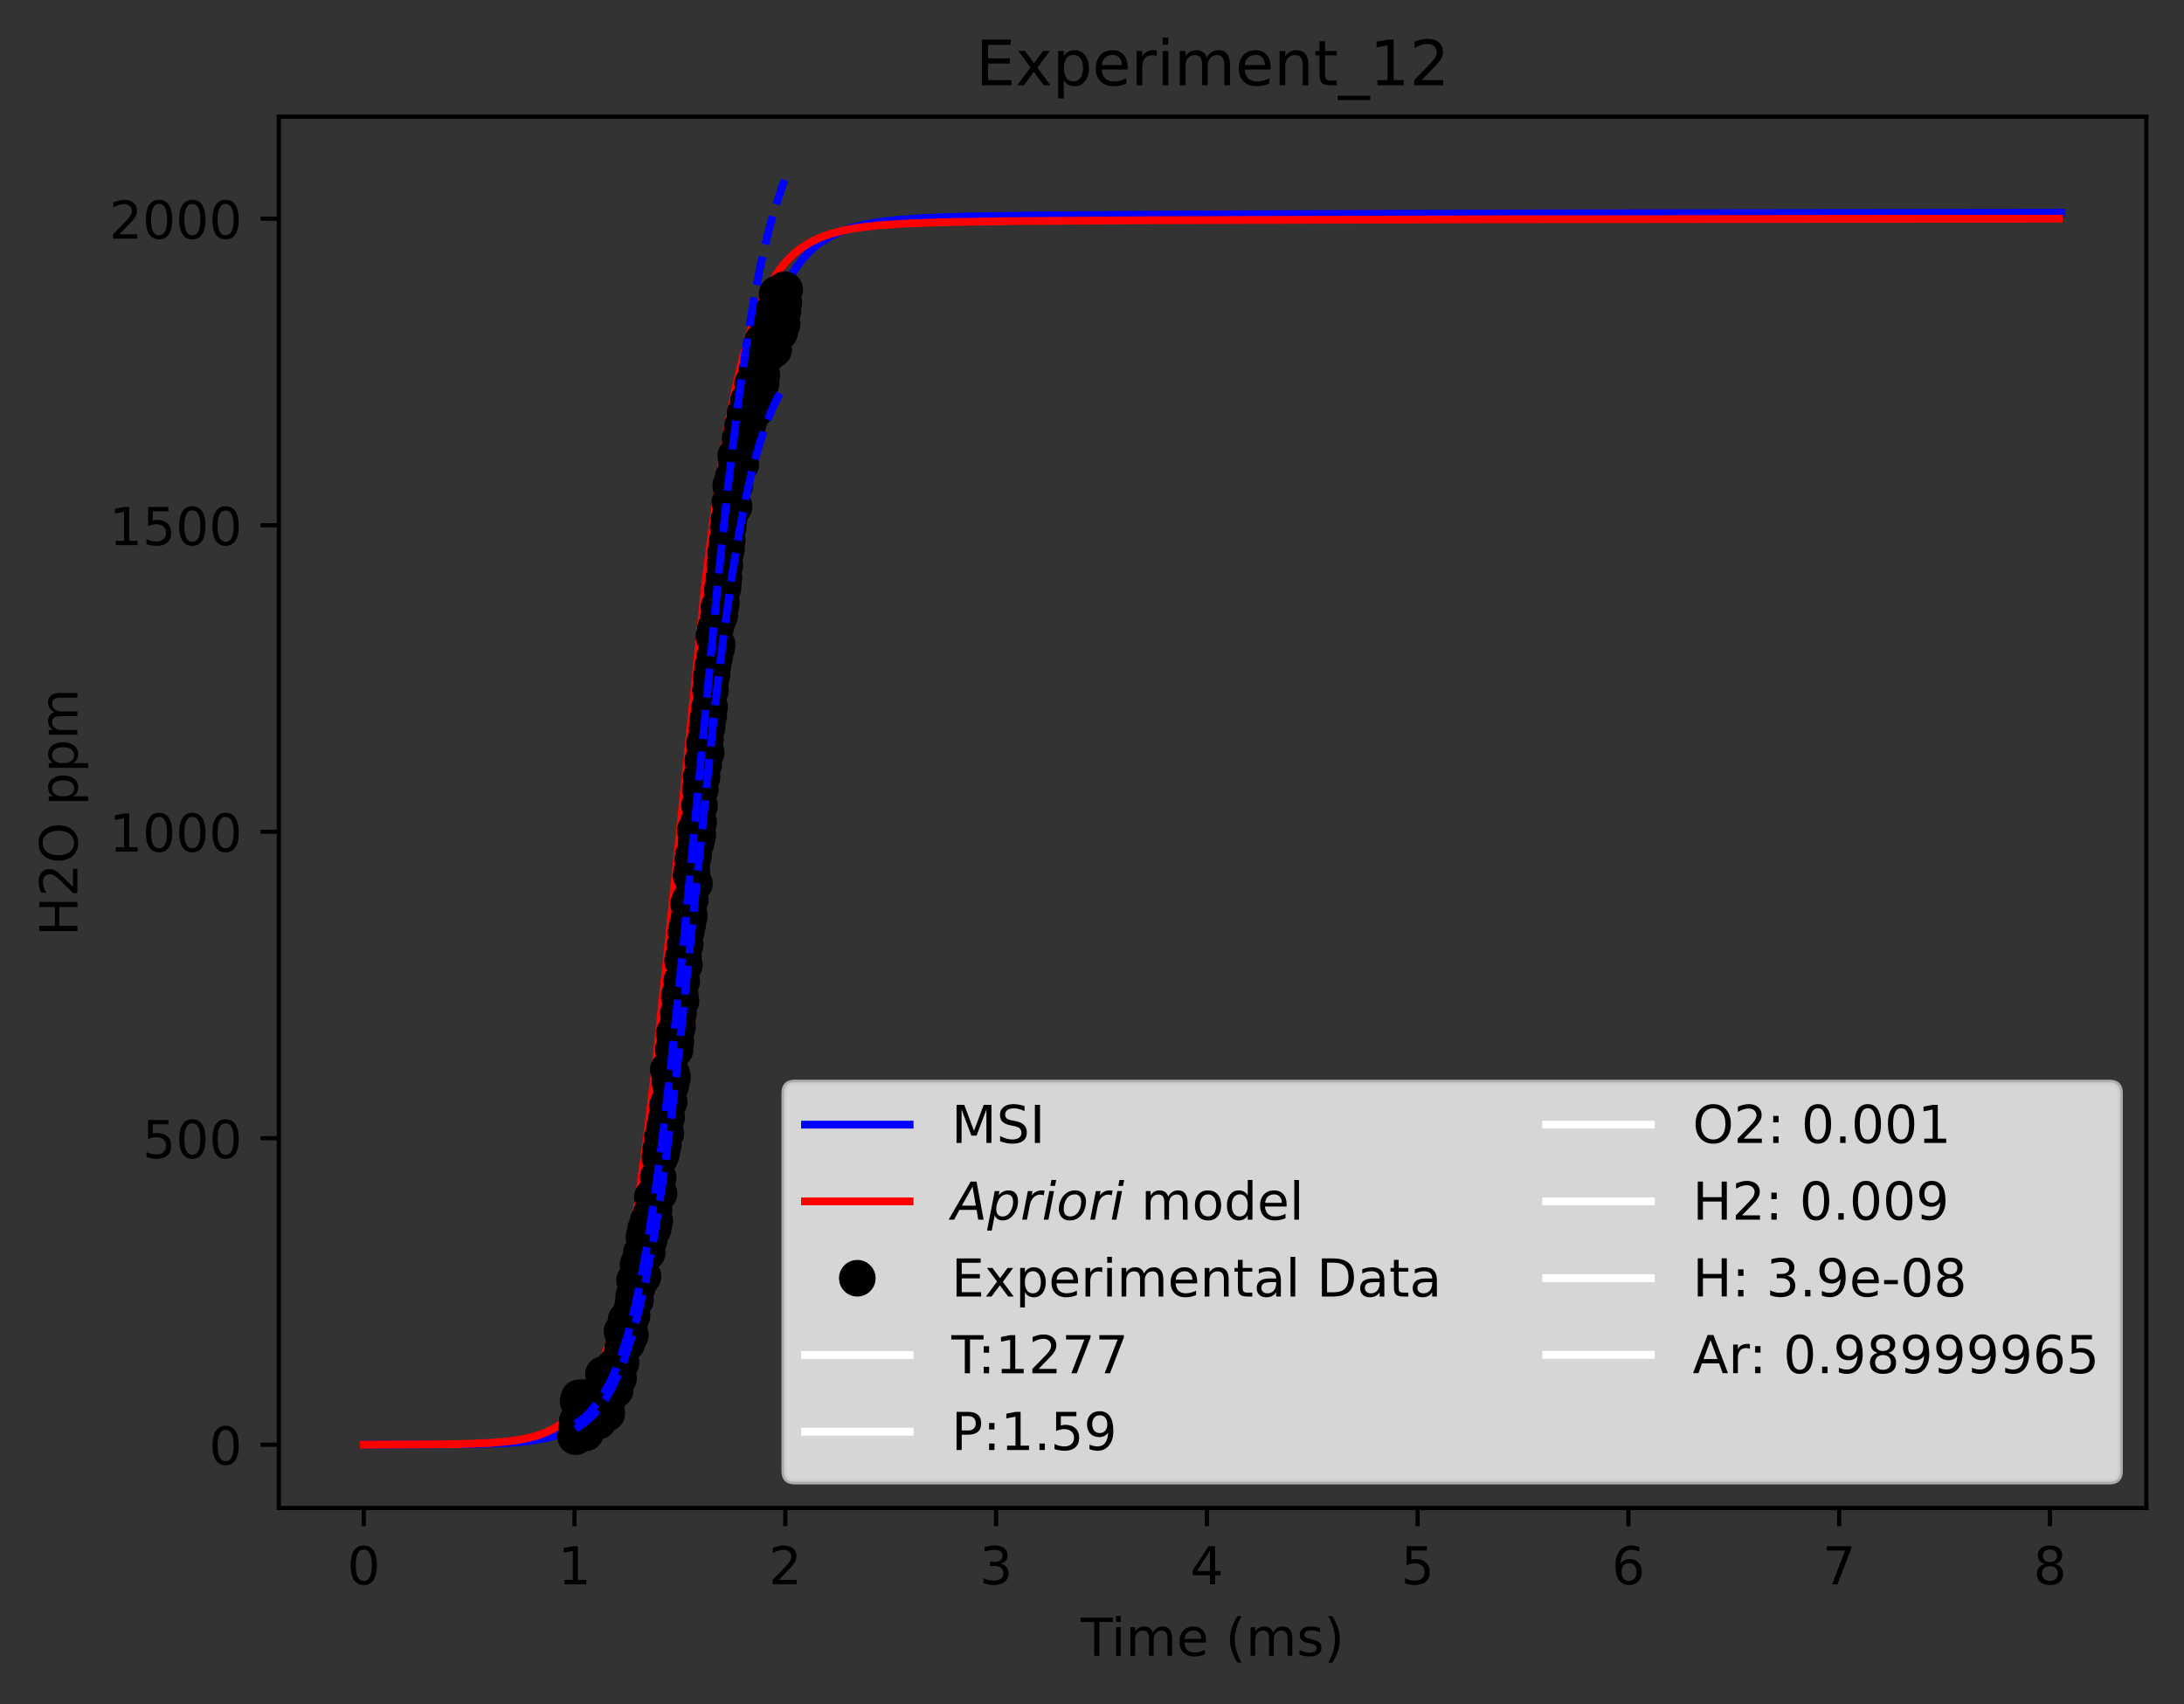 <?xml version="1.0" encoding="utf-8" standalone="no"?>
<!DOCTYPE svg PUBLIC "-//W3C//DTD SVG 1.1//EN"
  "http://www.w3.org/Graphics/SVG/1.1/DTD/svg11.dtd">
<!-- Created with matplotlib (https://matplotlib.org/) -->
<svg height="325.986pt" version="1.1" viewBox="0 0 417.648 325.986" width="417.648pt" xmlns="http://www.w3.org/2000/svg" xmlns:xlink="http://www.w3.org/1999/xlink">
 <rect x="0" y="0" width="417.648" height="325.986" fill="#333333" stroke="none"/>
 <defs>
  <style type="text/css">*{stroke-linecap:butt;stroke-linejoin:round;}</style>
 </defs>
 <g id="figure_1">
  <g id="patch_1">
   <path d="M 0 325.986 
L 417.648 325.986 
L 417.648 0 
L 0 0 
z
" style="fill:none;"/>
  </g>
  <g id="axes_1">
   <g id="patch_2">
    <path d="M 53.328 288.43 
L 410.448 288.43 
L 410.448 22.318 
L 53.328 22.318 
z
" style="fill:none;"/>
   </g>
   <g id="matplotlib.axis_1">
    <g id="xtick_1">
     <g id="line2d_1">
      <defs>
       <path d="M 0 0 
L 0 3.5 
" id="m8a97fef300" style="stroke:#000000;stroke-width:0.8;"/>
      </defs>
      <g>
       <use style="stroke:#000000;stroke-width:0.8;" x="69.561" xlink:href="#m8a97fef300" y="288.43"/>
      </g>
     </g>
     <g id="text_1">
      <!-- 0 -->
      <g transform="translate(66.38 303.029)scale(0.1 -0.1)">
       <defs>
        <path d="M 31.781 66.406 
Q 24.172 66.406 20.328 58.906 
Q 16.5 51.422 16.5 36.375 
Q 16.5 21.391 20.328 13.891 
Q 24.172 6.391 31.781 6.391 
Q 39.453 6.391 43.281 13.891 
Q 47.125 21.391 47.125 36.375 
Q 47.125 51.422 43.281 58.906 
Q 39.453 66.406 31.781 66.406 
z
M 31.781 74.219 
Q 44.047 74.219 50.516 64.516 
Q 56.984 54.828 56.984 36.375 
Q 56.984 17.969 50.516 8.266 
Q 44.047 -1.422 31.781 -1.422 
Q 19.531 -1.422 13.062 8.266 
Q 6.594 17.969 6.594 36.375 
Q 6.594 54.828 13.062 64.516 
Q 19.531 74.219 31.781 74.219 
z
" id="DejaVuSans-48"/>
       </defs>
       <use xlink:href="#DejaVuSans-48"/>
      </g>
     </g>
    </g>
    <g id="xtick_2">
     <g id="line2d_2">
      <g>
       <use style="stroke:#000000;stroke-width:0.8;" x="109.868" xlink:href="#m8a97fef300" y="288.43"/>
      </g>
     </g>
     <g id="text_2">
      <!-- 1 -->
      <g transform="translate(106.687 303.029)scale(0.1 -0.1)">
       <defs>
        <path d="M 12.406 8.297 
L 28.516 8.297 
L 28.516 63.922 
L 10.984 60.406 
L 10.984 69.391 
L 28.422 72.906 
L 38.281 72.906 
L 38.281 8.297 
L 54.391 8.297 
L 54.391 0 
L 12.406 0 
z
" id="DejaVuSans-49"/>
       </defs>
       <use xlink:href="#DejaVuSans-49"/>
      </g>
     </g>
    </g>
    <g id="xtick_3">
     <g id="line2d_3">
      <g>
       <use style="stroke:#000000;stroke-width:0.8;" x="150.175" xlink:href="#m8a97fef300" y="288.43"/>
      </g>
     </g>
     <g id="text_3">
      <!-- 2 -->
      <g transform="translate(146.994 303.029)scale(0.1 -0.1)">
       <defs>
        <path d="M 19.188 8.297 
L 53.609 8.297 
L 53.609 0 
L 7.328 0 
L 7.328 8.297 
Q 12.938 14.109 22.625 23.891 
Q 32.328 33.688 34.812 36.531 
Q 39.547 41.844 41.422 45.531 
Q 43.312 49.219 43.312 52.781 
Q 43.312 58.594 39.234 62.25 
Q 35.156 65.922 28.609 65.922 
Q 23.969 65.922 18.812 64.312 
Q 13.672 62.703 7.812 59.422 
L 7.812 69.391 
Q 13.766 71.781 18.938 73 
Q 24.125 74.219 28.422 74.219 
Q 39.75 74.219 46.484 68.547 
Q 53.219 62.891 53.219 53.422 
Q 53.219 48.922 51.531 44.891 
Q 49.859 40.875 45.406 35.406 
Q 44.188 33.984 37.641 27.219 
Q 31.109 20.453 19.188 8.297 
z
" id="DejaVuSans-50"/>
       </defs>
       <use xlink:href="#DejaVuSans-50"/>
      </g>
     </g>
    </g>
    <g id="xtick_4">
     <g id="line2d_4">
      <g>
       <use style="stroke:#000000;stroke-width:0.8;" x="190.482" xlink:href="#m8a97fef300" y="288.43"/>
      </g>
     </g>
     <g id="text_4">
      <!-- 3 -->
      <g transform="translate(187.301 303.029)scale(0.1 -0.1)">
       <defs>
        <path d="M 40.578 39.312 
Q 47.656 37.797 51.625 33 
Q 55.609 28.219 55.609 21.188 
Q 55.609 10.406 48.188 4.484 
Q 40.766 -1.422 27.094 -1.422 
Q 22.516 -1.422 17.656 -0.516 
Q 12.797 0.391 7.625 2.203 
L 7.625 11.719 
Q 11.719 9.328 16.594 8.109 
Q 21.484 6.891 26.812 6.891 
Q 36.078 6.891 40.938 10.547 
Q 45.797 14.203 45.797 21.188 
Q 45.797 27.641 41.281 31.266 
Q 36.766 34.906 28.719 34.906 
L 20.219 34.906 
L 20.219 43.016 
L 29.109 43.016 
Q 36.375 43.016 40.234 45.922 
Q 44.094 48.828 44.094 54.297 
Q 44.094 59.906 40.109 62.906 
Q 36.141 65.922 28.719 65.922 
Q 24.656 65.922 20.016 65.031 
Q 15.375 64.156 9.812 62.312 
L 9.812 71.094 
Q 15.438 72.656 20.344 73.438 
Q 25.25 74.219 29.594 74.219 
Q 40.828 74.219 47.359 69.109 
Q 53.906 64.016 53.906 55.328 
Q 53.906 49.266 50.438 45.094 
Q 46.969 40.922 40.578 39.312 
z
" id="DejaVuSans-51"/>
       </defs>
       <use xlink:href="#DejaVuSans-51"/>
      </g>
     </g>
    </g>
    <g id="xtick_5">
     <g id="line2d_5">
      <g>
       <use style="stroke:#000000;stroke-width:0.8;" x="230.789" xlink:href="#m8a97fef300" y="288.43"/>
      </g>
     </g>
     <g id="text_5">
      <!-- 4 -->
      <g transform="translate(227.608 303.029)scale(0.1 -0.1)">
       <defs>
        <path d="M 37.797 64.312 
L 12.891 25.391 
L 37.797 25.391 
z
M 35.203 72.906 
L 47.609 72.906 
L 47.609 25.391 
L 58.016 25.391 
L 58.016 17.188 
L 47.609 17.188 
L 47.609 0 
L 37.797 0 
L 37.797 17.188 
L 4.891 17.188 
L 4.891 26.703 
z
" id="DejaVuSans-52"/>
       </defs>
       <use xlink:href="#DejaVuSans-52"/>
      </g>
     </g>
    </g>
    <g id="xtick_6">
     <g id="line2d_6">
      <g>
       <use style="stroke:#000000;stroke-width:0.8;" x="271.096" xlink:href="#m8a97fef300" y="288.43"/>
      </g>
     </g>
     <g id="text_6">
      <!-- 5 -->
      <g transform="translate(267.915 303.029)scale(0.1 -0.1)">
       <defs>
        <path d="M 10.797 72.906 
L 49.516 72.906 
L 49.516 64.594 
L 19.828 64.594 
L 19.828 46.734 
Q 21.969 47.469 24.109 47.828 
Q 26.266 48.188 28.422 48.188 
Q 40.625 48.188 47.75 41.5 
Q 54.891 34.812 54.891 23.391 
Q 54.891 11.625 47.562 5.094 
Q 40.234 -1.422 26.906 -1.422 
Q 22.312 -1.422 17.547 -0.641 
Q 12.797 0.141 7.719 1.703 
L 7.719 11.625 
Q 12.109 9.234 16.797 8.062 
Q 21.484 6.891 26.703 6.891 
Q 35.156 6.891 40.078 11.328 
Q 45.016 15.766 45.016 23.391 
Q 45.016 31 40.078 35.438 
Q 35.156 39.891 26.703 39.891 
Q 22.75 39.891 18.812 39.016 
Q 14.891 38.141 10.797 36.281 
z
" id="DejaVuSans-53"/>
       </defs>
       <use xlink:href="#DejaVuSans-53"/>
      </g>
     </g>
    </g>
    <g id="xtick_7">
     <g id="line2d_7">
      <g>
       <use style="stroke:#000000;stroke-width:0.8;" x="311.403" xlink:href="#m8a97fef300" y="288.43"/>
      </g>
     </g>
     <g id="text_7">
      <!-- 6 -->
      <g transform="translate(308.222 303.029)scale(0.1 -0.1)">
       <defs>
        <path d="M 33.016 40.375 
Q 26.375 40.375 22.484 35.828 
Q 18.609 31.297 18.609 23.391 
Q 18.609 15.531 22.484 10.953 
Q 26.375 6.391 33.016 6.391 
Q 39.656 6.391 43.531 10.953 
Q 47.406 15.531 47.406 23.391 
Q 47.406 31.297 43.531 35.828 
Q 39.656 40.375 33.016 40.375 
z
M 52.594 71.297 
L 52.594 62.312 
Q 48.875 64.062 45.094 64.984 
Q 41.312 65.922 37.594 65.922 
Q 27.828 65.922 22.672 59.328 
Q 17.531 52.734 16.797 39.406 
Q 19.672 43.656 24.016 45.922 
Q 28.375 48.188 33.594 48.188 
Q 44.578 48.188 50.953 41.516 
Q 57.328 34.859 57.328 23.391 
Q 57.328 12.156 50.688 5.359 
Q 44.047 -1.422 33.016 -1.422 
Q 20.359 -1.422 13.672 8.266 
Q 6.984 17.969 6.984 36.375 
Q 6.984 53.656 15.188 63.938 
Q 23.391 74.219 37.203 74.219 
Q 40.922 74.219 44.703 73.484 
Q 48.484 72.75 52.594 71.297 
z
" id="DejaVuSans-54"/>
       </defs>
       <use xlink:href="#DejaVuSans-54"/>
      </g>
     </g>
    </g>
    <g id="xtick_8">
     <g id="line2d_8">
      <g>
       <use style="stroke:#000000;stroke-width:0.8;" x="351.71" xlink:href="#m8a97fef300" y="288.43"/>
      </g>
     </g>
     <g id="text_8">
      <!-- 7 -->
      <g transform="translate(348.529 303.029)scale(0.1 -0.1)">
       <defs>
        <path d="M 8.203 72.906 
L 55.078 72.906 
L 55.078 68.703 
L 28.609 0 
L 18.312 0 
L 43.219 64.594 
L 8.203 64.594 
z
" id="DejaVuSans-55"/>
       </defs>
       <use xlink:href="#DejaVuSans-55"/>
      </g>
     </g>
    </g>
    <g id="xtick_9">
     <g id="line2d_9">
      <g>
       <use style="stroke:#000000;stroke-width:0.8;" x="392.017" xlink:href="#m8a97fef300" y="288.43"/>
      </g>
     </g>
     <g id="text_9">
      <!-- 8 -->
      <g transform="translate(388.836 303.029)scale(0.1 -0.1)">
       <defs>
        <path d="M 31.781 34.625 
Q 24.75 34.625 20.719 30.859 
Q 16.703 27.094 16.703 20.516 
Q 16.703 13.922 20.719 10.156 
Q 24.75 6.391 31.781 6.391 
Q 38.812 6.391 42.859 10.172 
Q 46.922 13.969 46.922 20.516 
Q 46.922 27.094 42.891 30.859 
Q 38.875 34.625 31.781 34.625 
z
M 21.922 38.812 
Q 15.578 40.375 12.031 44.719 
Q 8.5 49.078 8.5 55.328 
Q 8.5 64.062 14.719 69.141 
Q 20.953 74.219 31.781 74.219 
Q 42.672 74.219 48.875 69.141 
Q 55.078 64.062 55.078 55.328 
Q 55.078 49.078 51.531 44.719 
Q 48 40.375 41.703 38.812 
Q 48.828 37.156 52.797 32.312 
Q 56.781 27.484 56.781 20.516 
Q 56.781 9.906 50.312 4.234 
Q 43.844 -1.422 31.781 -1.422 
Q 19.734 -1.422 13.25 4.234 
Q 6.781 9.906 6.781 20.516 
Q 6.781 27.484 10.781 32.312 
Q 14.797 37.156 21.922 38.812 
z
M 18.312 54.391 
Q 18.312 48.734 21.844 45.562 
Q 25.391 42.391 31.781 42.391 
Q 38.141 42.391 41.719 45.562 
Q 45.312 48.734 45.312 54.391 
Q 45.312 60.062 41.719 63.234 
Q 38.141 66.406 31.781 66.406 
Q 25.391 66.406 21.844 63.234 
Q 18.312 60.062 18.312 54.391 
z
" id="DejaVuSans-56"/>
       </defs>
       <use xlink:href="#DejaVuSans-56"/>
      </g>
     </g>
    </g>
    <g id="text_10">
     <!-- Time (ms) -->
     <g transform="translate(206.689 316.707)scale(0.1 -0.1)">
      <defs>
       <path d="M -0.297 72.906 
L 61.375 72.906 
L 61.375 64.594 
L 35.5 64.594 
L 35.5 0 
L 25.594 0 
L 25.594 64.594 
L -0.297 64.594 
z
" id="DejaVuSans-84"/>
       <path d="M 9.422 54.688 
L 18.406 54.688 
L 18.406 0 
L 9.422 0 
z
M 9.422 75.984 
L 18.406 75.984 
L 18.406 64.594 
L 9.422 64.594 
z
" id="DejaVuSans-105"/>
       <path d="M 52 44.188 
Q 55.375 50.25 60.062 53.125 
Q 64.75 56 71.094 56 
Q 79.641 56 84.281 50.016 
Q 88.922 44.047 88.922 33.016 
L 88.922 0 
L 79.891 0 
L 79.891 32.719 
Q 79.891 40.578 77.094 44.375 
Q 74.312 48.188 68.609 48.188 
Q 61.625 48.188 57.562 43.547 
Q 53.516 38.922 53.516 30.906 
L 53.516 0 
L 44.484 0 
L 44.484 32.719 
Q 44.484 40.625 41.703 44.406 
Q 38.922 48.188 33.109 48.188 
Q 26.219 48.188 22.156 43.531 
Q 18.109 38.875 18.109 30.906 
L 18.109 0 
L 9.078 0 
L 9.078 54.688 
L 18.109 54.688 
L 18.109 46.188 
Q 21.188 51.219 25.484 53.609 
Q 29.781 56 35.688 56 
Q 41.656 56 45.828 52.969 
Q 50 49.953 52 44.188 
z
" id="DejaVuSans-109"/>
       <path d="M 56.203 29.594 
L 56.203 25.203 
L 14.891 25.203 
Q 15.484 15.922 20.484 11.062 
Q 25.484 6.203 34.422 6.203 
Q 39.594 6.203 44.453 7.469 
Q 49.312 8.734 54.109 11.281 
L 54.109 2.781 
Q 49.266 0.734 44.188 -0.344 
Q 39.109 -1.422 33.891 -1.422 
Q 20.797 -1.422 13.156 6.188 
Q 5.516 13.812 5.516 26.812 
Q 5.516 40.234 12.766 48.109 
Q 20.016 56 32.328 56 
Q 43.359 56 49.781 48.891 
Q 56.203 41.797 56.203 29.594 
z
M 47.219 32.234 
Q 47.125 39.594 43.094 43.984 
Q 39.062 48.391 32.422 48.391 
Q 24.906 48.391 20.391 44.141 
Q 15.875 39.891 15.188 32.172 
z
" id="DejaVuSans-101"/>
       <path id="DejaVuSans-32"/>
       <path d="M 31 75.875 
Q 24.469 64.656 21.281 53.656 
Q 18.109 42.672 18.109 31.391 
Q 18.109 20.125 21.312 9.062 
Q 24.516 -2 31 -13.188 
L 23.188 -13.188 
Q 15.875 -1.703 12.234 9.375 
Q 8.594 20.453 8.594 31.391 
Q 8.594 42.281 12.203 53.312 
Q 15.828 64.359 23.188 75.875 
z
" id="DejaVuSans-40"/>
       <path d="M 44.281 53.078 
L 44.281 44.578 
Q 40.484 46.531 36.375 47.5 
Q 32.281 48.484 27.875 48.484 
Q 21.188 48.484 17.844 46.438 
Q 14.5 44.391 14.5 40.281 
Q 14.5 37.156 16.891 35.375 
Q 19.281 33.594 26.516 31.984 
L 29.594 31.297 
Q 39.156 29.25 43.188 25.516 
Q 47.219 21.781 47.219 15.094 
Q 47.219 7.469 41.188 3.016 
Q 35.156 -1.422 24.609 -1.422 
Q 20.219 -1.422 15.453 -0.562 
Q 10.688 0.297 5.422 2 
L 5.422 11.281 
Q 10.406 8.688 15.234 7.391 
Q 20.062 6.109 24.812 6.109 
Q 31.156 6.109 34.562 8.281 
Q 37.984 10.453 37.984 14.406 
Q 37.984 18.062 35.516 20.016 
Q 33.062 21.969 24.703 23.781 
L 21.578 24.516 
Q 13.234 26.266 9.516 29.906 
Q 5.812 33.547 5.812 39.891 
Q 5.812 47.609 11.281 51.797 
Q 16.75 56 26.812 56 
Q 31.781 56 36.172 55.266 
Q 40.578 54.547 44.281 53.078 
z
" id="DejaVuSans-115"/>
       <path d="M 8.016 75.875 
L 15.828 75.875 
Q 23.141 64.359 26.781 53.312 
Q 30.422 42.281 30.422 31.391 
Q 30.422 20.453 26.781 9.375 
Q 23.141 -1.703 15.828 -13.188 
L 8.016 -13.188 
Q 14.5 -2 17.703 9.062 
Q 20.906 20.125 20.906 31.391 
Q 20.906 42.672 17.703 53.656 
Q 14.5 64.656 8.016 75.875 
z
" id="DejaVuSans-41"/>
      </defs>
      <use xlink:href="#DejaVuSans-84"/>
      <use x="57.959" xlink:href="#DejaVuSans-105"/>
      <use x="85.742" xlink:href="#DejaVuSans-109"/>
      <use x="183.154" xlink:href="#DejaVuSans-101"/>
      <use x="244.678" xlink:href="#DejaVuSans-32"/>
      <use x="276.465" xlink:href="#DejaVuSans-40"/>
      <use x="315.479" xlink:href="#DejaVuSans-109"/>
      <use x="412.891" xlink:href="#DejaVuSans-115"/>
      <use x="464.99" xlink:href="#DejaVuSans-41"/>
     </g>
    </g>
   </g>
   <g id="matplotlib.axis_2">
    <g id="ytick_1">
     <g id="line2d_10">
      <defs>
       <path d="M 0 0 
L -3.5 0 
" id="mca4fc2ec8b" style="stroke:#000000;stroke-width:0.8;"/>
      </defs>
      <g>
       <use style="stroke:#000000;stroke-width:0.8;" x="53.328" xlink:href="#mca4fc2ec8b" y="276.334"/>
      </g>
     </g>
     <g id="text_11">
      <!-- 0 -->
      <g transform="translate(39.966 280.133)scale(0.1 -0.1)">
       <use xlink:href="#DejaVuSans-48"/>
      </g>
     </g>
    </g>
    <g id="ytick_2">
     <g id="line2d_11">
      <g>
       <use style="stroke:#000000;stroke-width:0.8;" x="53.328" xlink:href="#mca4fc2ec8b" y="217.712"/>
      </g>
     </g>
     <g id="text_12">
      <!-- 500 -->
      <g transform="translate(27.241 221.511)scale(0.1 -0.1)">
       <use xlink:href="#DejaVuSans-53"/>
       <use x="63.623" xlink:href="#DejaVuSans-48"/>
       <use x="127.246" xlink:href="#DejaVuSans-48"/>
      </g>
     </g>
    </g>
    <g id="ytick_3">
     <g id="line2d_12">
      <g>
       <use style="stroke:#000000;stroke-width:0.8;" x="53.328" xlink:href="#mca4fc2ec8b" y="159.09"/>
      </g>
     </g>
     <g id="text_13">
      <!-- 1000 -->
      <g transform="translate(20.878 162.889)scale(0.1 -0.1)">
       <use xlink:href="#DejaVuSans-49"/>
       <use x="63.623" xlink:href="#DejaVuSans-48"/>
       <use x="127.246" xlink:href="#DejaVuSans-48"/>
       <use x="190.869" xlink:href="#DejaVuSans-48"/>
      </g>
     </g>
    </g>
    <g id="ytick_4">
     <g id="line2d_13">
      <g>
       <use style="stroke:#000000;stroke-width:0.8;" x="53.328" xlink:href="#mca4fc2ec8b" y="100.468"/>
      </g>
     </g>
     <g id="text_14">
      <!-- 1500 -->
      <g transform="translate(20.878 104.267)scale(0.1 -0.1)">
       <use xlink:href="#DejaVuSans-49"/>
       <use x="63.623" xlink:href="#DejaVuSans-53"/>
       <use x="127.246" xlink:href="#DejaVuSans-48"/>
       <use x="190.869" xlink:href="#DejaVuSans-48"/>
      </g>
     </g>
    </g>
    <g id="ytick_5">
     <g id="line2d_14">
      <g>
       <use style="stroke:#000000;stroke-width:0.8;" x="53.328" xlink:href="#mca4fc2ec8b" y="41.846"/>
      </g>
     </g>
     <g id="text_15">
      <!-- 2000 -->
      <g transform="translate(20.878 45.645)scale(0.1 -0.1)">
       <use xlink:href="#DejaVuSans-50"/>
       <use x="63.623" xlink:href="#DejaVuSans-48"/>
       <use x="127.246" xlink:href="#DejaVuSans-48"/>
       <use x="190.869" xlink:href="#DejaVuSans-48"/>
      </g>
     </g>
    </g>
    <g id="text_16">
     <!-- H2O ppm -->
     <g transform="translate(14.798 179.059)rotate(-90)scale(0.1 -0.1)">
      <defs>
       <path d="M 9.812 72.906 
L 19.672 72.906 
L 19.672 43.016 
L 55.516 43.016 
L 55.516 72.906 
L 65.375 72.906 
L 65.375 0 
L 55.516 0 
L 55.516 34.719 
L 19.672 34.719 
L 19.672 0 
L 9.812 0 
z
" id="DejaVuSans-72"/>
       <path d="M 39.406 66.219 
Q 28.656 66.219 22.328 58.203 
Q 16.016 50.203 16.016 36.375 
Q 16.016 22.609 22.328 14.594 
Q 28.656 6.594 39.406 6.594 
Q 50.141 6.594 56.422 14.594 
Q 62.703 22.609 62.703 36.375 
Q 62.703 50.203 56.422 58.203 
Q 50.141 66.219 39.406 66.219 
z
M 39.406 74.219 
Q 54.734 74.219 63.906 63.938 
Q 73.094 53.656 73.094 36.375 
Q 73.094 19.141 63.906 8.859 
Q 54.734 -1.422 39.406 -1.422 
Q 24.031 -1.422 14.812 8.828 
Q 5.609 19.094 5.609 36.375 
Q 5.609 53.656 14.812 63.938 
Q 24.031 74.219 39.406 74.219 
z
" id="DejaVuSans-79"/>
       <path d="M 18.109 8.203 
L 18.109 -20.797 
L 9.078 -20.797 
L 9.078 54.688 
L 18.109 54.688 
L 18.109 46.391 
Q 20.953 51.266 25.266 53.625 
Q 29.594 56 35.594 56 
Q 45.562 56 51.781 48.094 
Q 58.016 40.188 58.016 27.297 
Q 58.016 14.406 51.781 6.484 
Q 45.562 -1.422 35.594 -1.422 
Q 29.594 -1.422 25.266 0.953 
Q 20.953 3.328 18.109 8.203 
z
M 48.688 27.297 
Q 48.688 37.203 44.609 42.844 
Q 40.531 48.484 33.406 48.484 
Q 26.266 48.484 22.188 42.844 
Q 18.109 37.203 18.109 27.297 
Q 18.109 17.391 22.188 11.75 
Q 26.266 6.109 33.406 6.109 
Q 40.531 6.109 44.609 11.75 
Q 48.688 17.391 48.688 27.297 
z
" id="DejaVuSans-112"/>
      </defs>
      <use xlink:href="#DejaVuSans-72"/>
      <use x="75.195" xlink:href="#DejaVuSans-50"/>
      <use x="138.818" xlink:href="#DejaVuSans-79"/>
      <use x="217.529" xlink:href="#DejaVuSans-32"/>
      <use x="249.316" xlink:href="#DejaVuSans-112"/>
      <use x="312.793" xlink:href="#DejaVuSans-112"/>
      <use x="376.27" xlink:href="#DejaVuSans-109"/>
     </g>
    </g>
   </g>
   <g id="line2d_15">
    <path clip-path="url(#p8467bb0e8a)" d="M 69.702 276.334 
L 91.093 276.224 
L 97.435 275.984 
L 101.241 275.636 
L 104.2 275.139 
L 106.314 274.581 
L 108.281 273.833 
L 109.824 273.033 
L 111.367 271.984 
L 112.602 270.916 
L 113.837 269.594 
L 115.071 267.965 
L 116.306 265.961 
L 117.541 263.507 
L 118.776 260.517 
L 120.01 256.894 
L 121.245 252.536 
L 122.48 247.34 
L 123.914 240.12 
L 125.36 231.439 
L 126.785 221.438 
L 128.487 207.636 
L 130.4 190.015 
L 133.065 163.075 
L 136.75 126.059 
L 138.58 109.739 
L 140.262 96.615 
L 141.835 86.103 
L 143.285 77.914 
L 144.694 71.23 
L 145.928 66.316 
L 147.161 62.171 
L 148.395 58.697 
L 149.628 55.799 
L 150.862 53.389 
L 152.095 51.389 
L 153.575 49.436 
L 155.055 47.878 
L 156.662 46.54 
L 158.519 45.349 
L 160.375 44.446 
L 162.603 43.64 
L 165.202 42.973 
L 168.172 42.451 
L 171.884 42.027 
L 176.919 41.686 
L 184.639 41.414 
L 197.824 41.207 
L 227.019 41.016 
L 295.876 40.824 
L 394.215 40.705 
L 394.215 40.705 
" style="fill:none;stroke:#0000ff;stroke-linecap:square;stroke-width:1.5;"/>
   </g>
   <g id="line2d_16">
    <path clip-path="url(#p8467bb0e8a)" d="M 69.561 276.334 
L 87.366 276.23 
L 93.612 276.005 
L 97.35 275.682 
L 100.341 275.209 
L 102.584 274.643 
L 104.453 273.96 
L 105.948 273.224 
L 107.443 272.266 
L 108.939 271.022 
L 110.221 269.667 
L 111.558 267.9 
L 112.895 265.691 
L 114.232 262.94 
L 115.569 259.537 
L 116.906 255.357 
L 118.243 250.271 
L 119.632 243.893 
L 120.895 237.011 
L 122.299 228.074 
L 123.843 216.64 
L 125.484 202.75 
L 127.456 184.082 
L 134.838 111.92 
L 136.426 99.37 
L 137.917 89.145 
L 139.408 80.43 
L 140.749 73.808 
L 142.091 68.24 
L 143.309 63.996 
L 144.726 59.898 
L 146.144 56.57 
L 147.561 53.879 
L 148.979 51.71 
L 150.396 49.964 
L 151.813 48.56 
L 153.125 47.505 
L 154.918 46.365 
L 156.711 45.493 
L 158.863 44.71 
L 161.373 44.056 
L 164.242 43.541 
L 167.827 43.119 
L 172.848 42.768 
L 180.249 42.501 
L 192.594 42.302 
L 219.92 42.125 
L 288.627 41.941 
L 393.724 41.825 
L 393.724 41.825 
" style="fill:none;stroke:#ff0000;stroke-linecap:square;stroke-width:1.5;"/>
   </g>
   <g id="line2d_17">
    <defs>
     <path d="M 0 3 
C 0.796 3 1.559 2.684 2.121 2.121 
C 2.684 1.559 3 0.796 3 0 
C 3 -0.796 2.684 -1.559 2.121 -2.121 
C 1.559 -2.684 0.796 -3 0 -3 
C -0.796 -3 -1.559 -2.684 -2.121 -2.121 
C -2.684 -1.559 -3 -0.796 -3 0 
C -3 0.796 -2.684 1.559 -2.121 2.121 
C -1.559 2.684 -0.796 3 0 3 
z
" id="macb0452356" style="stroke:#000000;"/>
    </defs>
    <g clip-path="url(#p8467bb0e8a)">
     <use style="stroke:#000000;" x="110.069" xlink:href="#macb0452356" y="274.809"/>
     <use style="stroke:#000000;" x="110.231" xlink:href="#macb0452356" y="273.323"/>
     <use style="stroke:#000000;" x="110.392" xlink:href="#macb0452356" y="271.835"/>
     <use style="stroke:#000000;" x="110.553" xlink:href="#macb0452356" y="268.111"/>
     <use style="stroke:#000000;" x="110.714" xlink:href="#macb0452356" y="267.365"/>
     <use style="stroke:#000000;" x="110.876" xlink:href="#macb0452356" y="273.323"/>
     <use style="stroke:#000000;" x="111.037" xlink:href="#macb0452356" y="274.066"/>
     <use style="stroke:#000000;" x="111.198" xlink:href="#macb0452356" y="271.091"/>
     <use style="stroke:#000000;" x="111.359" xlink:href="#macb0452356" y="267.365"/>
     <use style="stroke:#000000;" x="111.52" xlink:href="#macb0452356" y="272.578"/>
     <use style="stroke:#000000;" x="111.682" xlink:href="#macb0452356" y="268.857"/>
     <use style="stroke:#000000;" x="111.843" xlink:href="#macb0452356" y="273.323"/>
     <use style="stroke:#000000;" x="112.004" xlink:href="#macb0452356" y="274.066"/>
     <use style="stroke:#000000;" x="112.165" xlink:href="#macb0452356" y="267.365"/>
     <use style="stroke:#000000;" x="112.327" xlink:href="#macb0452356" y="268.857"/>
     <use style="stroke:#000000;" x="112.488" xlink:href="#macb0452356" y="271.091"/>
     <use style="stroke:#000000;" x="112.649" xlink:href="#macb0452356" y="270.346"/>
     <use style="stroke:#000000;" x="112.81" xlink:href="#macb0452356" y="271.835"/>
     <use style="stroke:#000000;" x="112.972" xlink:href="#macb0452356" y="271.091"/>
     <use style="stroke:#000000;" x="113.133" xlink:href="#macb0452356" y="268.857"/>
     <use style="stroke:#000000;" x="113.294" xlink:href="#macb0452356" y="271.091"/>
     <use style="stroke:#000000;" x="113.455" xlink:href="#macb0452356" y="269.601"/>
     <use style="stroke:#000000;" x="113.616" xlink:href="#macb0452356" y="268.111"/>
     <use style="stroke:#000000;" x="113.778" xlink:href="#macb0452356" y="269.601"/>
     <use style="stroke:#000000;" x="113.939" xlink:href="#macb0452356" y="268.111"/>
     <use style="stroke:#000000;" x="114.1" xlink:href="#macb0452356" y="268.857"/>
     <use style="stroke:#000000;" x="114.261" xlink:href="#macb0452356" y="271.091"/>
     <use style="stroke:#000000;" x="114.423" xlink:href="#macb0452356" y="271.835"/>
     <use style="stroke:#000000;" x="114.584" xlink:href="#macb0452356" y="270.346"/>
     <use style="stroke:#000000;" x="114.745" xlink:href="#macb0452356" y="270.346"/>
     <use style="stroke:#000000;" x="114.906" xlink:href="#macb0452356" y="268.857"/>
     <use style="stroke:#000000;" x="115.068" xlink:href="#macb0452356" y="268.111"/>
     <use style="stroke:#000000;" x="115.229" xlink:href="#macb0452356" y="267.365"/>
     <use style="stroke:#000000;" x="115.39" xlink:href="#macb0452356" y="262.887"/>
     <use style="stroke:#000000;" x="115.551" xlink:href="#macb0452356" y="264.381"/>
     <use style="stroke:#000000;" x="115.712" xlink:href="#macb0452356" y="267.365"/>
     <use style="stroke:#000000;" x="115.874" xlink:href="#macb0452356" y="268.857"/>
     <use style="stroke:#000000;" x="116.035" xlink:href="#macb0452356" y="270.346"/>
     <use style="stroke:#000000;" x="116.196" xlink:href="#macb0452356" y="265.873"/>
     <use style="stroke:#000000;" x="116.357" xlink:href="#macb0452356" y="267.365"/>
     <use style="stroke:#000000;" x="116.519" xlink:href="#macb0452356" y="263.634"/>
     <use style="stroke:#000000;" x="116.68" xlink:href="#macb0452356" y="266.62"/>
     <use style="stroke:#000000;" x="116.841" xlink:href="#macb0452356" y="263.634"/>
     <use style="stroke:#000000;" x="117.002" xlink:href="#macb0452356" y="265.127"/>
     <use style="stroke:#000000;" x="117.163" xlink:href="#macb0452356" y="263.634"/>
     <use style="stroke:#000000;" x="117.325" xlink:href="#macb0452356" y="265.873"/>
     <use style="stroke:#000000;" x="117.486" xlink:href="#macb0452356" y="261.392"/>
     <use style="stroke:#000000;" x="117.647" xlink:href="#macb0452356" y="265.873"/>
     <use style="stroke:#000000;" x="117.808" xlink:href="#macb0452356" y="263.634"/>
     <use style="stroke:#000000;" x="117.97" xlink:href="#macb0452356" y="261.392"/>
     <use style="stroke:#000000;" x="118.131" xlink:href="#macb0452356" y="262.887"/>
     <use style="stroke:#000000;" x="118.292" xlink:href="#macb0452356" y="263.634"/>
     <use style="stroke:#000000;" x="118.453" xlink:href="#macb0452356" y="260.644"/>
     <use style="stroke:#000000;" x="118.615" xlink:href="#macb0452356" y="259.895"/>
     <use style="stroke:#000000;" x="118.776" xlink:href="#macb0452356" y="260.644"/>
     <use style="stroke:#000000;" x="118.937" xlink:href="#macb0452356" y="254.652"/>
     <use style="stroke:#000000;" x="119.098" xlink:href="#macb0452356" y="257.65"/>
     <use style="stroke:#000000;" x="119.259" xlink:href="#macb0452356" y="255.402"/>
     <use style="stroke:#000000;" x="119.421" xlink:href="#macb0452356" y="254.652"/>
     <use style="stroke:#000000;" x="119.582" xlink:href="#macb0452356" y="256.901"/>
     <use style="stroke:#000000;" x="119.743" xlink:href="#macb0452356" y="252.401"/>
     <use style="stroke:#000000;" x="119.904" xlink:href="#macb0452356" y="256.901"/>
     <use style="stroke:#000000;" x="120.066" xlink:href="#macb0452356" y="255.402"/>
     <use style="stroke:#000000;" x="120.227" xlink:href="#macb0452356" y="254.652"/>
     <use style="stroke:#000000;" x="120.388" xlink:href="#macb0452356" y="253.151"/>
     <use style="stroke:#000000;" x="120.549" xlink:href="#macb0452356" y="255.402"/>
     <use style="stroke:#000000;" x="120.71" xlink:href="#macb0452356" y="250.899"/>
     <use style="stroke:#000000;" x="120.872" xlink:href="#macb0452356" y="251.651"/>
     <use style="stroke:#000000;" x="121.033" xlink:href="#macb0452356" y="249.395"/>
     <use style="stroke:#000000;" x="121.194" xlink:href="#macb0452356" y="247.892"/>
     <use style="stroke:#000000;" x="121.355" xlink:href="#macb0452356" y="244.88"/>
     <use style="stroke:#000000;" x="121.517" xlink:href="#macb0452356" y="248.644"/>
     <use style="stroke:#000000;" x="121.678" xlink:href="#macb0452356" y="246.387"/>
     <use style="stroke:#000000;" x="121.839" xlink:href="#macb0452356" y="246.387"/>
     <use style="stroke:#000000;" x="122" xlink:href="#macb0452356" y="241.865"/>
     <use style="stroke:#000000;" x="122.162" xlink:href="#macb0452356" y="241.865"/>
     <use style="stroke:#000000;" x="122.323" xlink:href="#macb0452356" y="241.865"/>
     <use style="stroke:#000000;" x="122.484" xlink:href="#macb0452356" y="244.88"/>
     <use style="stroke:#000000;" x="122.645" xlink:href="#macb0452356" y="239.601"/>
     <use style="stroke:#000000;" x="122.806" xlink:href="#macb0452356" y="240.356"/>
     <use style="stroke:#000000;" x="122.968" xlink:href="#macb0452356" y="244.127"/>
     <use style="stroke:#000000;" x="123.129" xlink:href="#macb0452356" y="236.579"/>
     <use style="stroke:#000000;" x="123.29" xlink:href="#macb0452356" y="238.09"/>
     <use style="stroke:#000000;" x="123.451" xlink:href="#macb0452356" y="235.066"/>
     <use style="stroke:#000000;" x="123.613" xlink:href="#macb0452356" y="239.601"/>
     <use style="stroke:#000000;" x="123.774" xlink:href="#macb0452356" y="239.601"/>
     <use style="stroke:#000000;" x="123.935" xlink:href="#macb0452356" y="233.551"/>
     <use style="stroke:#000000;" x="124.096" xlink:href="#macb0452356" y="237.334"/>
     <use style="stroke:#000000;" x="124.258" xlink:href="#macb0452356" y="236.579"/>
     <use style="stroke:#000000;" x="124.419" xlink:href="#macb0452356" y="234.308"/>
     <use style="stroke:#000000;" x="124.58" xlink:href="#macb0452356" y="232.036"/>
     <use style="stroke:#000000;" x="124.741" xlink:href="#macb0452356" y="229.003"/>
     <use style="stroke:#000000;" x="124.902" xlink:href="#macb0452356" y="235.066"/>
     <use style="stroke:#000000;" x="125.064" xlink:href="#macb0452356" y="231.279"/>
     <use style="stroke:#000000;" x="125.225" xlink:href="#macb0452356" y="233.551"/>
     <use style="stroke:#000000;" x="125.386" xlink:href="#macb0452356" y="229.003"/>
     <use style="stroke:#000000;" x="125.547" xlink:href="#macb0452356" y="228.245"/>
     <use style="stroke:#000000;" x="125.709" xlink:href="#macb0452356" y="227.485"/>
     <use style="stroke:#000000;" x="125.87" xlink:href="#macb0452356" y="225.206"/>
     <use style="stroke:#000000;" x="126.031" xlink:href="#macb0452356" y="228.245"/>
     <use style="stroke:#000000;" x="126.192" xlink:href="#macb0452356" y="221.402"/>
     <use style="stroke:#000000;" x="126.353" xlink:href="#macb0452356" y="219.879"/>
     <use style="stroke:#000000;" x="126.515" xlink:href="#macb0452356" y="220.641"/>
     <use style="stroke:#000000;" x="126.676" xlink:href="#macb0452356" y="217.592"/>
     <use style="stroke:#000000;" x="126.837" xlink:href="#macb0452356" y="219.116"/>
     <use style="stroke:#000000;" x="126.998" xlink:href="#macb0452356" y="216.829"/>
     <use style="stroke:#000000;" x="127.16" xlink:href="#macb0452356" y="215.303"/>
     <use style="stroke:#000000;" x="127.321" xlink:href="#macb0452356" y="216.829"/>
     <use style="stroke:#000000;" x="127.482" xlink:href="#macb0452356" y="213.775"/>
     <use style="stroke:#000000;" x="127.643" xlink:href="#macb0452356" y="211.482"/>
     <use style="stroke:#000000;" x="127.805" xlink:href="#macb0452356" y="204.588"/>
     <use style="stroke:#000000;" x="127.966" xlink:href="#macb0452356" y="210.717"/>
     <use style="stroke:#000000;" x="128.127" xlink:href="#macb0452356" y="206.888"/>
     <use style="stroke:#000000;" x="128.288" xlink:href="#macb0452356" y="207.654"/>
     <use style="stroke:#000000;" x="128.449" xlink:href="#macb0452356" y="205.354"/>
     <use style="stroke:#000000;" x="128.611" xlink:href="#macb0452356" y="206.121"/>
     <use style="stroke:#000000;" x="128.772" xlink:href="#macb0452356" y="200.748"/>
     <use style="stroke:#000000;" x="128.933" xlink:href="#macb0452356" y="197.672"/>
     <use style="stroke:#000000;" x="129.094" xlink:href="#macb0452356" y="200.748"/>
     <use style="stroke:#000000;" x="129.256" xlink:href="#macb0452356" y="199.21"/>
     <use style="stroke:#000000;" x="129.417" xlink:href="#macb0452356" y="196.901"/>
     <use style="stroke:#000000;" x="129.578" xlink:href="#macb0452356" y="196.131"/>
     <use style="stroke:#000000;" x="129.739" xlink:href="#macb0452356" y="193.82"/>
     <use style="stroke:#000000;" x="129.901" xlink:href="#macb0452356" y="190.733"/>
     <use style="stroke:#000000;" x="130.062" xlink:href="#macb0452356" y="189.961"/>
     <use style="stroke:#000000;" x="130.223" xlink:href="#macb0452356" y="191.505"/>
     <use style="stroke:#000000;" x="130.384" xlink:href="#macb0452356" y="187.643"/>
     <use style="stroke:#000000;" x="130.545" xlink:href="#macb0452356" y="183.773"/>
     <use style="stroke:#000000;" x="130.707" xlink:href="#macb0452356" y="182.999"/>
     <use style="stroke:#000000;" x="130.868" xlink:href="#macb0452356" y="184.548"/>
     <use style="stroke:#000000;" x="131.029" xlink:href="#macb0452356" y="180.673"/>
     <use style="stroke:#000000;" x="131.19" xlink:href="#macb0452356" y="178.345"/>
     <use style="stroke:#000000;" x="131.352" xlink:href="#macb0452356" y="177.568"/>
     <use style="stroke:#000000;" x="131.513" xlink:href="#macb0452356" y="176.791"/>
     <use style="stroke:#000000;" x="131.674" xlink:href="#macb0452356" y="172.903"/>
     <use style="stroke:#000000;" x="131.835" xlink:href="#macb0452356" y="175.236"/>
     <use style="stroke:#000000;" x="131.996" xlink:href="#macb0452356" y="172.124"/>
     <use style="stroke:#000000;" x="132.158" xlink:href="#macb0452356" y="167.448"/>
     <use style="stroke:#000000;" x="132.319" xlink:href="#macb0452356" y="166.668"/>
     <use style="stroke:#000000;" x="132.48" xlink:href="#macb0452356" y="164.324"/>
     <use style="stroke:#000000;" x="132.641" xlink:href="#macb0452356" y="163.542"/>
     <use style="stroke:#000000;" x="132.803" xlink:href="#macb0452356" y="169.008"/>
     <use style="stroke:#000000;" x="132.964" xlink:href="#macb0452356" y="158.847"/>
     <use style="stroke:#000000;" x="133.125" xlink:href="#macb0452356" y="161.196"/>
     <use style="stroke:#000000;" x="133.286" xlink:href="#macb0452356" y="160.414"/>
     <use style="stroke:#000000;" x="133.448" xlink:href="#macb0452356" y="159.63"/>
     <use style="stroke:#000000;" x="133.609" xlink:href="#macb0452356" y="157.28"/>
     <use style="stroke:#000000;" x="133.77" xlink:href="#macb0452356" y="154.142"/>
     <use style="stroke:#000000;" x="133.931" xlink:href="#macb0452356" y="150.999"/>
     <use style="stroke:#000000;" x="134.092" xlink:href="#macb0452356" y="148.639"/>
     <use style="stroke:#000000;" x="134.254" xlink:href="#macb0452356" y="148.639"/>
     <use style="stroke:#000000;" x="134.415" xlink:href="#macb0452356" y="145.49"/>
     <use style="stroke:#000000;" x="134.576" xlink:href="#macb0452356" y="146.277"/>
     <use style="stroke:#000000;" x="134.737" xlink:href="#macb0452356" y="142.335"/>
     <use style="stroke:#000000;" x="134.899" xlink:href="#macb0452356" y="141.545"/>
     <use style="stroke:#000000;" x="135.06" xlink:href="#macb0452356" y="143.913"/>
     <use style="stroke:#000000;" x="135.221" xlink:href="#macb0452356" y="139.175"/>
     <use style="stroke:#000000;" x="135.382" xlink:href="#macb0452356" y="137.595"/>
     <use style="stroke:#000000;" x="135.543" xlink:href="#macb0452356" y="136.803"/>
     <use style="stroke:#000000;" x="135.705" xlink:href="#macb0452356" y="135.22"/>
     <use style="stroke:#000000;" x="135.866" xlink:href="#macb0452356" y="132.051"/>
     <use style="stroke:#000000;" x="136.027" xlink:href="#macb0452356" y="129.67"/>
     <use style="stroke:#000000;" x="136.188" xlink:href="#macb0452356" y="128.877"/>
     <use style="stroke:#000000;" x="136.35" xlink:href="#macb0452356" y="127.288"/>
     <use style="stroke:#000000;" x="136.511" xlink:href="#macb0452356" y="121.717"/>
     <use style="stroke:#000000;" x="136.672" xlink:href="#macb0452356" y="125.697"/>
     <use style="stroke:#000000;" x="136.833" xlink:href="#macb0452356" y="120.124"/>
     <use style="stroke:#000000;" x="136.995" xlink:href="#macb0452356" y="124.107"/>
     <use style="stroke:#000000;" x="137.156" xlink:href="#macb0452356" y="123.31"/>
     <use style="stroke:#000000;" x="137.317" xlink:href="#macb0452356" y="118.529"/>
     <use style="stroke:#000000;" x="137.478" xlink:href="#macb0452356" y="116.134"/>
     <use style="stroke:#000000;" x="137.639" xlink:href="#macb0452356" y="117.731"/>
     <use style="stroke:#000000;" x="137.801" xlink:href="#macb0452356" y="116.134"/>
     <use style="stroke:#000000;" x="137.962" xlink:href="#macb0452356" y="115.336"/>
     <use style="stroke:#000000;" x="138.123" xlink:href="#macb0452356" y="112.937"/>
     <use style="stroke:#000000;" x="138.284" xlink:href="#macb0452356" y="112.136"/>
     <use style="stroke:#000000;" x="138.446" xlink:href="#macb0452356" y="110.536"/>
     <use style="stroke:#000000;" x="138.607" xlink:href="#macb0452356" y="108.133"/>
     <use style="stroke:#000000;" x="138.768" xlink:href="#macb0452356" y="105.726"/>
     <use style="stroke:#000000;" x="138.929" xlink:href="#macb0452356" y="104.923"/>
     <use style="stroke:#000000;" x="139.091" xlink:href="#macb0452356" y="103.317"/>
     <use style="stroke:#000000;" x="139.252" xlink:href="#macb0452356" y="100.905"/>
     <use style="stroke:#000000;" x="139.413" xlink:href="#macb0452356" y="99.297"/>
     <use style="stroke:#000000;" x="139.574" xlink:href="#macb0452356" y="96.075"/>
     <use style="stroke:#000000;" x="139.735" xlink:href="#macb0452356" y="92.849"/>
     <use style="stroke:#000000;" x="139.897" xlink:href="#macb0452356" y="93.655"/>
     <use style="stroke:#000000;" x="140.058" xlink:href="#macb0452356" y="96.881"/>
     <use style="stroke:#000000;" x="140.219" xlink:href="#macb0452356" y="91.233"/>
     <use style="stroke:#000000;" x="140.38" xlink:href="#macb0452356" y="96.881"/>
     <use style="stroke:#000000;" x="140.542" xlink:href="#macb0452356" y="92.849"/>
     <use style="stroke:#000000;" x="140.703" xlink:href="#macb0452356" y="87.19"/>
     <use style="stroke:#000000;" x="140.864" xlink:href="#macb0452356" y="88.809"/>
     <use style="stroke:#000000;" x="141.025" xlink:href="#macb0452356" y="88.809"/>
     <use style="stroke:#000000;" x="141.186" xlink:href="#macb0452356" y="87.19"/>
     <use style="stroke:#000000;" x="141.348" xlink:href="#macb0452356" y="87.19"/>
     <use style="stroke:#000000;" x="141.509" xlink:href="#macb0452356" y="83.951"/>
     <use style="stroke:#000000;" x="141.67" xlink:href="#macb0452356" y="88.809"/>
     <use style="stroke:#000000;" x="141.831" xlink:href="#macb0452356" y="83.951"/>
     <use style="stroke:#000000;" x="141.993" xlink:href="#macb0452356" y="81.519"/>
     <use style="stroke:#000000;" x="142.154" xlink:href="#macb0452356" y="82.329"/>
     <use style="stroke:#000000;" x="142.315" xlink:href="#macb0452356" y="81.519"/>
     <use style="stroke:#000000;" x="142.476" xlink:href="#macb0452356" y="79.083"/>
     <use style="stroke:#000000;" x="142.638" xlink:href="#macb0452356" y="83.141"/>
     <use style="stroke:#000000;" x="142.799" xlink:href="#macb0452356" y="79.083"/>
     <use style="stroke:#000000;" x="142.96" xlink:href="#macb0452356" y="81.519"/>
     <use style="stroke:#000000;" x="143.121" xlink:href="#macb0452356" y="76.645"/>
     <use style="stroke:#000000;" x="143.282" xlink:href="#macb0452356" y="77.458"/>
     <use style="stroke:#000000;" x="143.444" xlink:href="#macb0452356" y="79.895"/>
     <use style="stroke:#000000;" x="143.605" xlink:href="#macb0452356" y="78.27"/>
     <use style="stroke:#000000;" x="143.766" xlink:href="#macb0452356" y="75.831"/>
     <use style="stroke:#000000;" x="143.927" xlink:href="#macb0452356" y="73.389"/>
     <use style="stroke:#000000;" x="144.089" xlink:href="#macb0452356" y="74.204"/>
     <use style="stroke:#000000;" x="144.25" xlink:href="#macb0452356" y="73.389"/>
     <use style="stroke:#000000;" x="144.411" xlink:href="#macb0452356" y="76.645"/>
     <use style="stroke:#000000;" x="144.572" xlink:href="#macb0452356" y="78.27"/>
     <use style="stroke:#000000;" x="144.733" xlink:href="#macb0452356" y="70.945"/>
     <use style="stroke:#000000;" x="144.895" xlink:href="#macb0452356" y="73.389"/>
     <use style="stroke:#000000;" x="145.056" xlink:href="#macb0452356" y="70.13"/>
     <use style="stroke:#000000;" x="145.217" xlink:href="#macb0452356" y="72.575"/>
     <use style="stroke:#000000;" x="145.378" xlink:href="#macb0452356" y="73.389"/>
     <use style="stroke:#000000;" x="145.54" xlink:href="#macb0452356" y="73.389"/>
     <use style="stroke:#000000;" x="145.701" xlink:href="#macb0452356" y="71.761"/>
     <use style="stroke:#000000;" x="145.862" xlink:href="#macb0452356" y="65.231"/>
     <use style="stroke:#000000;" x="146.023" xlink:href="#macb0452356" y="68.498"/>
     <use style="stroke:#000000;" x="146.185" xlink:href="#macb0452356" y="68.498"/>
     <use style="stroke:#000000;" x="146.346" xlink:href="#macb0452356" y="67.682"/>
     <use style="stroke:#000000;" x="146.507" xlink:href="#macb0452356" y="65.231"/>
     <use style="stroke:#000000;" x="146.668" xlink:href="#macb0452356" y="66.048"/>
     <use style="stroke:#000000;" x="146.829" xlink:href="#macb0452356" y="67.682"/>
     <use style="stroke:#000000;" x="146.991" xlink:href="#macb0452356" y="62.778"/>
     <use style="stroke:#000000;" x="147.152" xlink:href="#macb0452356" y="60.321"/>
     <use style="stroke:#000000;" x="147.313" xlink:href="#macb0452356" y="62.778"/>
     <use style="stroke:#000000;" x="147.474" xlink:href="#macb0452356" y="66.866"/>
     <use style="stroke:#000000;" x="147.636" xlink:href="#macb0452356" y="62.778"/>
     <use style="stroke:#000000;" x="147.797" xlink:href="#macb0452356" y="63.595"/>
     <use style="stroke:#000000;" x="147.958" xlink:href="#macb0452356" y="66.866"/>
     <use style="stroke:#000000;" x="148.119" xlink:href="#macb0452356" y="62.778"/>
     <use style="stroke:#000000;" x="148.281" xlink:href="#macb0452356" y="59.501"/>
     <use style="stroke:#000000;" x="148.442" xlink:href="#macb0452356" y="59.501"/>
     <use style="stroke:#000000;" x="148.603" xlink:href="#macb0452356" y="56.221"/>
     <use style="stroke:#000000;" x="148.764" xlink:href="#macb0452356" y="57.041"/>
     <use style="stroke:#000000;" x="148.925" xlink:href="#macb0452356" y="57.041"/>
     <use style="stroke:#000000;" x="149.087" xlink:href="#macb0452356" y="63.595"/>
     <use style="stroke:#000000;" x="149.248" xlink:href="#macb0452356" y="57.862"/>
     <use style="stroke:#000000;" x="149.409" xlink:href="#macb0452356" y="58.682"/>
     <use style="stroke:#000000;" x="149.57" xlink:href="#macb0452356" y="61.958"/>
     <use style="stroke:#000000;" x="149.732" xlink:href="#macb0452356" y="59.501"/>
     <use style="stroke:#000000;" x="149.893" xlink:href="#macb0452356" y="57.862"/>
     <use style="stroke:#000000;" x="150.054" xlink:href="#macb0452356" y="55.401"/>
    </g>
   </g>
   <g id="line2d_18">
    <path clip-path="url(#p8467bb0e8a)" d="M 110.069 272.372 
L 111.682 271.205 
L 112.81 270.094 
L 114.1 268.541 
L 115.39 266.648 
L 116.68 264.334 
L 117.808 261.87 
L 118.937 258.856 
L 120.066 255.236 
L 121.355 250.276 
L 122.484 245.115 
L 123.774 238.127 
L 125.064 229.687 
L 126.515 219.022 
L 128.288 203.891 
L 130.545 182.069 
L 133.125 154.923 
L 137.317 110.979 
L 139.252 92.757 
L 141.025 78.06 
L 142.638 66.55 
L 144.089 57.723 
L 145.54 50.275 
L 146.829 44.73 
L 148.119 40.026 
L 149.57 35.7 
L 150.054 34.414 
L 150.054 34.414 
" style="fill:none;stroke:#0000ff;stroke-dasharray:5.55,2.4;stroke-dashoffset:0;stroke-width:1.5;"/>
   </g>
   <g id="line2d_19">
    <path clip-path="url(#p8467bb0e8a)" d="M 110.069 273.329 
L 111.52 272.334 
L 113.294 270.805 
L 114.584 269.35 
L 115.712 267.765 
L 117.002 265.521 
L 118.292 262.776 
L 119.421 259.939 
L 120.71 256.042 
L 122 251.346 
L 123.29 245.894 
L 125.225 235.754 
L 126.837 225.316 
L 128.288 214.387 
L 129.901 200.612 
L 132.158 179.119 
L 136.672 135.601 
L 138.446 120.973 
L 140.058 109.599 
L 141.509 100.936 
L 142.799 94.446 
L 144.089 88.986 
L 145.378 84.438 
L 146.668 80.652 
L 147.958 77.575 
L 149.248 75.02 
L 150.054 73.683 
L 150.054 73.683 
" style="fill:none;stroke:#0000ff;stroke-dasharray:5.55,2.4;stroke-dashoffset:0;stroke-width:1.5;"/>
   </g>
   <g id="line2d_20"/>
   <g id="line2d_21"/>
   <g id="line2d_22"/>
   <g id="line2d_23"/>
   <g id="line2d_24"/>
   <g id="line2d_25"/>
   <g id="patch_3">
    <path d="M 53.328 288.43 
L 53.328 22.318 
" style="fill:none;stroke:#000000;stroke-linecap:square;stroke-linejoin:miter;stroke-width:0.8;"/>
   </g>
   <g id="patch_4">
    <path d="M 410.448 288.43 
L 410.448 22.318 
" style="fill:none;stroke:#000000;stroke-linecap:square;stroke-linejoin:miter;stroke-width:0.8;"/>
   </g>
   <g id="patch_5">
    <path d="M 53.328 288.43 
L 410.448 288.43 
" style="fill:none;stroke:#000000;stroke-linecap:square;stroke-linejoin:miter;stroke-width:0.8;"/>
   </g>
   <g id="patch_6">
    <path d="M 53.328 22.318 
L 410.448 22.318 
" style="fill:none;stroke:#000000;stroke-linecap:square;stroke-linejoin:miter;stroke-width:0.8;"/>
   </g>
   <g id="text_17">
    <!-- Experiment_12 -->
    <g transform="translate(186.585 16.318)scale(0.12 -0.12)">
     <defs>
      <path d="M 9.812 72.906 
L 55.906 72.906 
L 55.906 64.594 
L 19.672 64.594 
L 19.672 43.016 
L 54.391 43.016 
L 54.391 34.719 
L 19.672 34.719 
L 19.672 8.297 
L 56.781 8.297 
L 56.781 0 
L 9.812 0 
z
" id="DejaVuSans-69"/>
      <path d="M 54.891 54.688 
L 35.109 28.078 
L 55.906 0 
L 45.312 0 
L 29.391 21.484 
L 13.484 0 
L 2.875 0 
L 24.125 28.609 
L 4.688 54.688 
L 15.281 54.688 
L 29.781 35.203 
L 44.281 54.688 
z
" id="DejaVuSans-120"/>
      <path d="M 41.109 46.297 
Q 39.594 47.172 37.812 47.578 
Q 36.031 48 33.891 48 
Q 26.266 48 22.188 43.047 
Q 18.109 38.094 18.109 28.812 
L 18.109 0 
L 9.078 0 
L 9.078 54.688 
L 18.109 54.688 
L 18.109 46.188 
Q 20.953 51.172 25.484 53.578 
Q 30.031 56 36.531 56 
Q 37.453 56 38.578 55.875 
Q 39.703 55.766 41.062 55.516 
z
" id="DejaVuSans-114"/>
      <path d="M 54.891 33.016 
L 54.891 0 
L 45.906 0 
L 45.906 32.719 
Q 45.906 40.484 42.875 44.328 
Q 39.844 48.188 33.797 48.188 
Q 26.516 48.188 22.312 43.547 
Q 18.109 38.922 18.109 30.906 
L 18.109 0 
L 9.078 0 
L 9.078 54.688 
L 18.109 54.688 
L 18.109 46.188 
Q 21.344 51.125 25.703 53.562 
Q 30.078 56 35.797 56 
Q 45.219 56 50.047 50.172 
Q 54.891 44.344 54.891 33.016 
z
" id="DejaVuSans-110"/>
      <path d="M 18.312 70.219 
L 18.312 54.688 
L 36.812 54.688 
L 36.812 47.703 
L 18.312 47.703 
L 18.312 18.016 
Q 18.312 11.328 20.141 9.422 
Q 21.969 7.516 27.594 7.516 
L 36.812 7.516 
L 36.812 0 
L 27.594 0 
Q 17.188 0 13.234 3.875 
Q 9.281 7.766 9.281 18.016 
L 9.281 47.703 
L 2.688 47.703 
L 2.688 54.688 
L 9.281 54.688 
L 9.281 70.219 
z
" id="DejaVuSans-116"/>
      <path d="M 50.984 -16.609 
L 50.984 -23.578 
L -0.984 -23.578 
L -0.984 -16.609 
z
" id="DejaVuSans-95"/>
     </defs>
     <use xlink:href="#DejaVuSans-69"/>
     <use x="63.184" xlink:href="#DejaVuSans-120"/>
     <use x="122.363" xlink:href="#DejaVuSans-112"/>
     <use x="185.84" xlink:href="#DejaVuSans-101"/>
     <use x="247.363" xlink:href="#DejaVuSans-114"/>
     <use x="288.477" xlink:href="#DejaVuSans-105"/>
     <use x="316.26" xlink:href="#DejaVuSans-109"/>
     <use x="413.672" xlink:href="#DejaVuSans-101"/>
     <use x="475.195" xlink:href="#DejaVuSans-110"/>
     <use x="538.574" xlink:href="#DejaVuSans-116"/>
     <use x="577.783" xlink:href="#DejaVuSans-95"/>
     <use x="627.783" xlink:href="#DejaVuSans-49"/>
     <use x="691.406" xlink:href="#DejaVuSans-50"/>
    </g>
   </g>
   <g id="legend_1">
    <g id="patch_7">
     <path d="M 151.943 283.43 
L 403.448 283.43 
Q 405.448 283.43 405.448 281.43 
L 405.448 209.018 
Q 405.448 207.018 403.448 207.018 
L 151.943 207.018 
Q 149.943 207.018 149.943 209.018 
L 149.943 281.43 
Q 149.943 283.43 151.943 283.43 
z
" style="fill:#ffffff;opacity:0.8;stroke:#cccccc;stroke-linejoin:miter;"/>
    </g>
    <g id="line2d_26">
     <path d="M 153.943 215.116 
L 173.943 215.116 
" style="fill:none;stroke:#0000ff;stroke-linecap:square;stroke-width:1.5;"/>
    </g>
    <g id="line2d_27"/>
    <g id="text_18">
     <!-- MSI -->
     <g transform="translate(181.943 218.616)scale(0.1 -0.1)">
      <defs>
       <path d="M 9.812 72.906 
L 24.516 72.906 
L 43.109 23.297 
L 61.812 72.906 
L 76.516 72.906 
L 76.516 0 
L 66.891 0 
L 66.891 64.016 
L 48.094 14.016 
L 38.188 14.016 
L 19.391 64.016 
L 19.391 0 
L 9.812 0 
z
" id="DejaVuSans-77"/>
       <path d="M 53.516 70.516 
L 53.516 60.891 
Q 47.906 63.578 42.922 64.891 
Q 37.938 66.219 33.297 66.219 
Q 25.25 66.219 20.875 63.094 
Q 16.5 59.969 16.5 54.203 
Q 16.5 49.359 19.406 46.891 
Q 22.312 44.438 30.422 42.922 
L 36.375 41.703 
Q 47.406 39.594 52.656 34.297 
Q 57.906 29 57.906 20.125 
Q 57.906 9.516 50.797 4.047 
Q 43.703 -1.422 29.984 -1.422 
Q 24.812 -1.422 18.969 -0.25 
Q 13.141 0.922 6.891 3.219 
L 6.891 13.375 
Q 12.891 10.016 18.656 8.297 
Q 24.422 6.594 29.984 6.594 
Q 38.422 6.594 43.016 9.906 
Q 47.609 13.234 47.609 19.391 
Q 47.609 24.75 44.312 27.781 
Q 41.016 30.812 33.5 32.328 
L 27.484 33.5 
Q 16.453 35.688 11.516 40.375 
Q 6.594 45.062 6.594 53.422 
Q 6.594 63.094 13.406 68.656 
Q 20.219 74.219 32.172 74.219 
Q 37.312 74.219 42.625 73.281 
Q 47.953 72.359 53.516 70.516 
z
" id="DejaVuSans-83"/>
       <path d="M 9.812 72.906 
L 19.672 72.906 
L 19.672 0 
L 9.812 0 
z
" id="DejaVuSans-73"/>
      </defs>
      <use xlink:href="#DejaVuSans-77"/>
      <use x="86.279" xlink:href="#DejaVuSans-83"/>
      <use x="149.756" xlink:href="#DejaVuSans-73"/>
     </g>
    </g>
    <g id="line2d_28">
     <path d="M 153.943 229.796 
L 173.943 229.796 
" style="fill:none;stroke:#ff0000;stroke-linecap:square;stroke-width:1.5;"/>
    </g>
    <g id="line2d_29"/>
    <g id="text_19">
     <!-- $\it{A priori}$ model -->
     <g transform="translate(181.943 233.296)scale(0.1 -0.1)">
      <defs>
       <path d="M 36.812 72.906 
L 48 72.906 
L 61.531 0 
L 51.219 0 
L 48.188 18.703 
L 15.375 18.703 
L 5.078 0 
L -5.328 0 
z
M 40.375 63.188 
L 19.922 26.906 
L 46.688 26.906 
z
" id="DejaVuSans-Oblique-65"/>
       <path d="M 49.609 33.688 
Q 49.609 40.875 46.484 44.672 
Q 43.359 48.484 37.5 48.484 
Q 33.5 48.484 29.859 46.438 
Q 26.219 44.391 23.391 40.484 
Q 20.609 36.625 18.938 31.156 
Q 17.281 25.688 17.281 20.312 
Q 17.281 13.484 20.406 9.797 
Q 23.531 6.109 29.297 6.109 
Q 33.547 6.109 37.188 8.109 
Q 40.828 10.109 43.406 13.922 
Q 46.188 17.922 47.891 23.344 
Q 49.609 28.766 49.609 33.688 
z
M 21.781 46.391 
Q 25.391 51.125 30.297 53.562 
Q 35.203 56 41.219 56 
Q 49.609 56 54.25 50.5 
Q 58.891 45.016 58.891 35.109 
Q 58.891 27 56 19.656 
Q 53.125 12.312 47.703 6.5 
Q 44.094 2.641 39.547 0.609 
Q 35.016 -1.422 29.984 -1.422 
Q 24.172 -1.422 20.219 1 
Q 16.266 3.422 14.312 8.203 
L 8.688 -20.797 
L -0.297 -20.797 
L 14.406 54.688 
L 23.391 54.688 
z
" id="DejaVuSans-Oblique-112"/>
       <path d="M 44.578 46.391 
Q 43.219 47.125 41.453 47.516 
Q 39.703 47.906 37.703 47.906 
Q 30.516 47.906 25.141 42.453 
Q 19.781 37.016 18.016 27.875 
L 12.5 0 
L 3.516 0 
L 14.203 54.688 
L 23.188 54.688 
L 21.484 46.188 
Q 25.047 50.922 30 53.453 
Q 34.969 56 40.578 56 
Q 42.047 56 43.453 55.828 
Q 44.875 55.672 46.297 55.281 
z
" id="DejaVuSans-Oblique-114"/>
       <path d="M 18.312 75.984 
L 27.297 75.984 
L 25.094 64.594 
L 16.109 64.594 
z
M 14.203 54.688 
L 23.188 54.688 
L 12.5 0 
L 3.516 0 
z
" id="DejaVuSans-Oblique-105"/>
       <path d="M 25.391 -1.422 
Q 15.766 -1.422 10.172 4.516 
Q 4.594 10.453 4.594 20.703 
Q 4.594 26.656 6.516 32.828 
Q 8.453 39.016 11.531 43.219 
Q 16.359 49.75 22.312 52.875 
Q 28.266 56 35.797 56 
Q 45.125 56 50.859 50.188 
Q 56.594 44.391 56.594 35.016 
Q 56.594 28.516 54.688 22.062 
Q 52.781 15.625 49.703 11.375 
Q 44.922 4.828 38.969 1.703 
Q 33.016 -1.422 25.391 -1.422 
z
M 13.922 21 
Q 13.922 13.578 17.016 9.891 
Q 20.125 6.203 26.422 6.203 
Q 35.453 6.203 41.375 14.078 
Q 47.312 21.969 47.312 34.078 
Q 47.312 41.156 44.141 44.766 
Q 40.969 48.391 34.812 48.391 
Q 29.734 48.391 25.781 46.016 
Q 21.828 43.656 18.703 38.812 
Q 16.406 35.203 15.156 30.562 
Q 13.922 25.922 13.922 21 
z
" id="DejaVuSans-Oblique-111"/>
       <path d="M 30.609 48.391 
Q 23.391 48.391 19.188 42.75 
Q 14.984 37.109 14.984 27.297 
Q 14.984 17.484 19.156 11.844 
Q 23.344 6.203 30.609 6.203 
Q 37.797 6.203 41.984 11.859 
Q 46.188 17.531 46.188 27.297 
Q 46.188 37.016 41.984 42.703 
Q 37.797 48.391 30.609 48.391 
z
M 30.609 56 
Q 42.328 56 49.016 48.375 
Q 55.719 40.766 55.719 27.297 
Q 55.719 13.875 49.016 6.219 
Q 42.328 -1.422 30.609 -1.422 
Q 18.844 -1.422 12.172 6.219 
Q 5.516 13.875 5.516 27.297 
Q 5.516 40.766 12.172 48.375 
Q 18.844 56 30.609 56 
z
" id="DejaVuSans-111"/>
       <path d="M 45.406 46.391 
L 45.406 75.984 
L 54.391 75.984 
L 54.391 0 
L 45.406 0 
L 45.406 8.203 
Q 42.578 3.328 38.25 0.953 
Q 33.938 -1.422 27.875 -1.422 
Q 17.969 -1.422 11.734 6.484 
Q 5.516 14.406 5.516 27.297 
Q 5.516 40.188 11.734 48.094 
Q 17.969 56 27.875 56 
Q 33.938 56 38.25 53.625 
Q 42.578 51.266 45.406 46.391 
z
M 14.797 27.297 
Q 14.797 17.391 18.875 11.75 
Q 22.953 6.109 30.078 6.109 
Q 37.203 6.109 41.297 11.75 
Q 45.406 17.391 45.406 27.297 
Q 45.406 37.203 41.297 42.844 
Q 37.203 48.484 30.078 48.484 
Q 22.953 48.484 18.875 42.844 
Q 14.797 37.203 14.797 27.297 
z
" id="DejaVuSans-100"/>
       <path d="M 9.422 75.984 
L 18.406 75.984 
L 18.406 0 
L 9.422 0 
z
" id="DejaVuSans-108"/>
      </defs>
      <use transform="translate(0 0.016)" xlink:href="#DejaVuSans-Oblique-65"/>
      <use transform="translate(68.408 0.016)" xlink:href="#DejaVuSans-Oblique-112"/>
      <use transform="translate(131.885 0.016)" xlink:href="#DejaVuSans-Oblique-114"/>
      <use transform="translate(172.998 0.016)" xlink:href="#DejaVuSans-Oblique-105"/>
      <use transform="translate(200.781 0.016)" xlink:href="#DejaVuSans-Oblique-111"/>
      <use transform="translate(261.963 0.016)" xlink:href="#DejaVuSans-Oblique-114"/>
      <use transform="translate(303.076 0.016)" xlink:href="#DejaVuSans-Oblique-105"/>
      <use transform="translate(330.859 0.016)" xlink:href="#DejaVuSans-32"/>
      <use transform="translate(362.646 0.016)" xlink:href="#DejaVuSans-109"/>
      <use transform="translate(460.059 0.016)" xlink:href="#DejaVuSans-111"/>
      <use transform="translate(521.24 0.016)" xlink:href="#DejaVuSans-100"/>
      <use transform="translate(584.717 0.016)" xlink:href="#DejaVuSans-101"/>
      <use transform="translate(646.24 0.016)" xlink:href="#DejaVuSans-108"/>
     </g>
    </g>
    <g id="line2d_30"/>
    <g id="line2d_31">
     <g>
      <use style="stroke:#000000;" x="163.943" xlink:href="#macb0452356" y="244.494"/>
     </g>
    </g>
    <g id="text_20">
     <!-- Experimental Data -->
     <g transform="translate(181.943 247.994)scale(0.1 -0.1)">
      <defs>
       <path d="M 34.281 27.484 
Q 23.391 27.484 19.188 25 
Q 14.984 22.516 14.984 16.5 
Q 14.984 11.719 18.141 8.906 
Q 21.297 6.109 26.703 6.109 
Q 34.188 6.109 38.703 11.406 
Q 43.219 16.703 43.219 25.484 
L 43.219 27.484 
z
M 52.203 31.203 
L 52.203 0 
L 43.219 0 
L 43.219 8.297 
Q 40.141 3.328 35.547 0.953 
Q 30.953 -1.422 24.312 -1.422 
Q 15.922 -1.422 10.953 3.297 
Q 6 8.016 6 15.922 
Q 6 25.141 12.172 29.828 
Q 18.359 34.516 30.609 34.516 
L 43.219 34.516 
L 43.219 35.406 
Q 43.219 41.609 39.141 45 
Q 35.062 48.391 27.688 48.391 
Q 23 48.391 18.547 47.266 
Q 14.109 46.141 10.016 43.891 
L 10.016 52.203 
Q 14.938 54.109 19.578 55.047 
Q 24.219 56 28.609 56 
Q 40.484 56 46.344 49.844 
Q 52.203 43.703 52.203 31.203 
z
" id="DejaVuSans-97"/>
       <path d="M 19.672 64.797 
L 19.672 8.109 
L 31.594 8.109 
Q 46.688 8.109 53.688 14.938 
Q 60.688 21.781 60.688 36.531 
Q 60.688 51.172 53.688 57.984 
Q 46.688 64.797 31.594 64.797 
z
M 9.812 72.906 
L 30.078 72.906 
Q 51.266 72.906 61.172 64.094 
Q 71.094 55.281 71.094 36.531 
Q 71.094 17.672 61.125 8.828 
Q 51.172 0 30.078 0 
L 9.812 0 
z
" id="DejaVuSans-68"/>
      </defs>
      <use xlink:href="#DejaVuSans-69"/>
      <use x="63.184" xlink:href="#DejaVuSans-120"/>
      <use x="122.363" xlink:href="#DejaVuSans-112"/>
      <use x="185.84" xlink:href="#DejaVuSans-101"/>
      <use x="247.363" xlink:href="#DejaVuSans-114"/>
      <use x="288.477" xlink:href="#DejaVuSans-105"/>
      <use x="316.26" xlink:href="#DejaVuSans-109"/>
      <use x="413.672" xlink:href="#DejaVuSans-101"/>
      <use x="475.195" xlink:href="#DejaVuSans-110"/>
      <use x="538.574" xlink:href="#DejaVuSans-116"/>
      <use x="577.783" xlink:href="#DejaVuSans-97"/>
      <use x="639.062" xlink:href="#DejaVuSans-108"/>
      <use x="666.846" xlink:href="#DejaVuSans-32"/>
      <use x="698.633" xlink:href="#DejaVuSans-68"/>
      <use x="775.635" xlink:href="#DejaVuSans-97"/>
      <use x="836.914" xlink:href="#DejaVuSans-116"/>
      <use x="876.123" xlink:href="#DejaVuSans-97"/>
     </g>
    </g>
    <g id="line2d_32">
     <path d="M 153.943 259.172 
L 173.943 259.172 
" style="fill:none;stroke:#ffffff;stroke-linecap:square;stroke-width:1.5;"/>
    </g>
    <g id="line2d_33"/>
    <g id="text_21">
     <!-- T:1277 -->
     <g transform="translate(181.943 262.672)scale(0.1 -0.1)">
      <defs>
       <path d="M 11.719 12.406 
L 22.016 12.406 
L 22.016 0 
L 11.719 0 
z
M 11.719 51.703 
L 22.016 51.703 
L 22.016 39.312 
L 11.719 39.312 
z
" id="DejaVuSans-58"/>
      </defs>
      <use xlink:href="#DejaVuSans-84"/>
      <use x="50.084" xlink:href="#DejaVuSans-58"/>
      <use x="83.775" xlink:href="#DejaVuSans-49"/>
      <use x="147.398" xlink:href="#DejaVuSans-50"/>
      <use x="211.021" xlink:href="#DejaVuSans-55"/>
      <use x="274.645" xlink:href="#DejaVuSans-55"/>
     </g>
    </g>
    <g id="line2d_34">
     <path d="M 153.943 273.85 
L 173.943 273.85 
" style="fill:none;stroke:#ffffff;stroke-linecap:square;stroke-width:1.5;"/>
    </g>
    <g id="line2d_35"/>
    <g id="text_22">
     <!-- P:1.59 -->
     <g transform="translate(181.943 277.35)scale(0.1 -0.1)">
      <defs>
       <path d="M 19.672 64.797 
L 19.672 37.406 
L 32.078 37.406 
Q 38.969 37.406 42.719 40.969 
Q 46.484 44.531 46.484 51.125 
Q 46.484 57.672 42.719 61.234 
Q 38.969 64.797 32.078 64.797 
z
M 9.812 72.906 
L 32.078 72.906 
Q 44.344 72.906 50.609 67.359 
Q 56.891 61.812 56.891 51.125 
Q 56.891 40.328 50.609 34.812 
Q 44.344 29.297 32.078 29.297 
L 19.672 29.297 
L 19.672 0 
L 9.812 0 
z
" id="DejaVuSans-80"/>
       <path d="M 10.688 12.406 
L 21 12.406 
L 21 0 
L 10.688 0 
z
" id="DejaVuSans-46"/>
       <path d="M 10.984 1.516 
L 10.984 10.5 
Q 14.703 8.734 18.5 7.812 
Q 22.312 6.891 25.984 6.891 
Q 35.75 6.891 40.891 13.453 
Q 46.047 20.016 46.781 33.406 
Q 43.953 29.203 39.594 26.953 
Q 35.25 24.703 29.984 24.703 
Q 19.047 24.703 12.672 31.312 
Q 6.297 37.938 6.297 49.422 
Q 6.297 60.641 12.938 67.422 
Q 19.578 74.219 30.609 74.219 
Q 43.266 74.219 49.922 64.516 
Q 56.594 54.828 56.594 36.375 
Q 56.594 19.141 48.406 8.859 
Q 40.234 -1.422 26.422 -1.422 
Q 22.703 -1.422 18.891 -0.688 
Q 15.094 0.047 10.984 1.516 
z
M 30.609 32.422 
Q 37.25 32.422 41.125 36.953 
Q 45.016 41.5 45.016 49.422 
Q 45.016 57.281 41.125 61.844 
Q 37.25 66.406 30.609 66.406 
Q 23.969 66.406 20.094 61.844 
Q 16.219 57.281 16.219 49.422 
Q 16.219 41.5 20.094 36.953 
Q 23.969 32.422 30.609 32.422 
z
" id="DejaVuSans-57"/>
      </defs>
      <use xlink:href="#DejaVuSans-80"/>
      <use x="60.303" xlink:href="#DejaVuSans-58"/>
      <use x="93.994" xlink:href="#DejaVuSans-49"/>
      <use x="157.617" xlink:href="#DejaVuSans-46"/>
      <use x="189.404" xlink:href="#DejaVuSans-53"/>
      <use x="253.027" xlink:href="#DejaVuSans-57"/>
     </g>
    </g>
    <g id="line2d_36">
     <path d="M 295.684 215.116 
L 315.684 215.116 
" style="fill:none;stroke:#ffffff;stroke-linecap:square;stroke-width:1.5;"/>
    </g>
    <g id="line2d_37"/>
    <g id="text_23">
     <!-- O2: 0.001 -->
     <g transform="translate(323.684 218.616)scale(0.1 -0.1)">
      <use xlink:href="#DejaVuSans-79"/>
      <use x="78.711" xlink:href="#DejaVuSans-50"/>
      <use x="142.334" xlink:href="#DejaVuSans-58"/>
      <use x="176.025" xlink:href="#DejaVuSans-32"/>
      <use x="207.812" xlink:href="#DejaVuSans-48"/>
      <use x="271.436" xlink:href="#DejaVuSans-46"/>
      <use x="303.223" xlink:href="#DejaVuSans-48"/>
      <use x="366.846" xlink:href="#DejaVuSans-48"/>
      <use x="430.469" xlink:href="#DejaVuSans-49"/>
     </g>
    </g>
    <g id="line2d_38">
     <path d="M 295.684 229.794 
L 315.684 229.794 
" style="fill:none;stroke:#ffffff;stroke-linecap:square;stroke-width:1.5;"/>
    </g>
    <g id="line2d_39"/>
    <g id="text_24">
     <!-- H2: 0.009 -->
     <g transform="translate(323.684 233.294)scale(0.1 -0.1)">
      <use xlink:href="#DejaVuSans-72"/>
      <use x="75.195" xlink:href="#DejaVuSans-50"/>
      <use x="138.818" xlink:href="#DejaVuSans-58"/>
      <use x="172.51" xlink:href="#DejaVuSans-32"/>
      <use x="204.297" xlink:href="#DejaVuSans-48"/>
      <use x="267.92" xlink:href="#DejaVuSans-46"/>
      <use x="299.707" xlink:href="#DejaVuSans-48"/>
      <use x="363.33" xlink:href="#DejaVuSans-48"/>
      <use x="426.953" xlink:href="#DejaVuSans-57"/>
     </g>
    </g>
    <g id="line2d_40">
     <path d="M 295.684 244.472 
L 315.684 244.472 
" style="fill:none;stroke:#ffffff;stroke-linecap:square;stroke-width:1.5;"/>
    </g>
    <g id="line2d_41"/>
    <g id="text_25">
     <!-- H: 3.9e-08 -->
     <g transform="translate(323.684 247.972)scale(0.1 -0.1)">
      <defs>
       <path d="M 4.891 31.391 
L 31.203 31.391 
L 31.203 23.391 
L 4.891 23.391 
z
" id="DejaVuSans-45"/>
      </defs>
      <use xlink:href="#DejaVuSans-72"/>
      <use x="75.195" xlink:href="#DejaVuSans-58"/>
      <use x="108.887" xlink:href="#DejaVuSans-32"/>
      <use x="140.674" xlink:href="#DejaVuSans-51"/>
      <use x="204.297" xlink:href="#DejaVuSans-46"/>
      <use x="236.084" xlink:href="#DejaVuSans-57"/>
      <use x="299.707" xlink:href="#DejaVuSans-101"/>
      <use x="361.23" xlink:href="#DejaVuSans-45"/>
      <use x="397.314" xlink:href="#DejaVuSans-48"/>
      <use x="460.938" xlink:href="#DejaVuSans-56"/>
     </g>
    </g>
    <g id="line2d_42">
     <path d="M 295.684 259.15 
L 315.684 259.15 
" style="fill:none;stroke:#ffffff;stroke-linecap:square;stroke-width:1.5;"/>
    </g>
    <g id="line2d_43"/>
    <g id="text_26">
     <!-- Ar: 0.98999965 -->
     <g transform="translate(323.684 262.65)scale(0.1 -0.1)">
      <defs>
       <path d="M 34.188 63.188 
L 20.797 26.906 
L 47.609 26.906 
z
M 28.609 72.906 
L 39.797 72.906 
L 67.578 0 
L 57.328 0 
L 50.688 18.703 
L 17.828 18.703 
L 11.188 0 
L 0.781 0 
z
" id="DejaVuSans-65"/>
      </defs>
      <use xlink:href="#DejaVuSans-65"/>
      <use x="68.408" xlink:href="#DejaVuSans-114"/>
      <use x="107.771" xlink:href="#DejaVuSans-58"/>
      <use x="141.463" xlink:href="#DejaVuSans-32"/>
      <use x="173.25" xlink:href="#DejaVuSans-48"/>
      <use x="236.873" xlink:href="#DejaVuSans-46"/>
      <use x="268.66" xlink:href="#DejaVuSans-57"/>
      <use x="332.283" xlink:href="#DejaVuSans-56"/>
      <use x="395.906" xlink:href="#DejaVuSans-57"/>
      <use x="459.529" xlink:href="#DejaVuSans-57"/>
      <use x="523.152" xlink:href="#DejaVuSans-57"/>
      <use x="586.775" xlink:href="#DejaVuSans-57"/>
      <use x="650.398" xlink:href="#DejaVuSans-54"/>
      <use x="714.021" xlink:href="#DejaVuSans-53"/>
     </g>
    </g>
   </g>
  </g>
 </g>
 <defs>
  <clipPath id="p8467bb0e8a">
   <rect height="266.112" width="357.12" x="53.328" y="22.318"/>
  </clipPath>
 </defs>
</svg>
